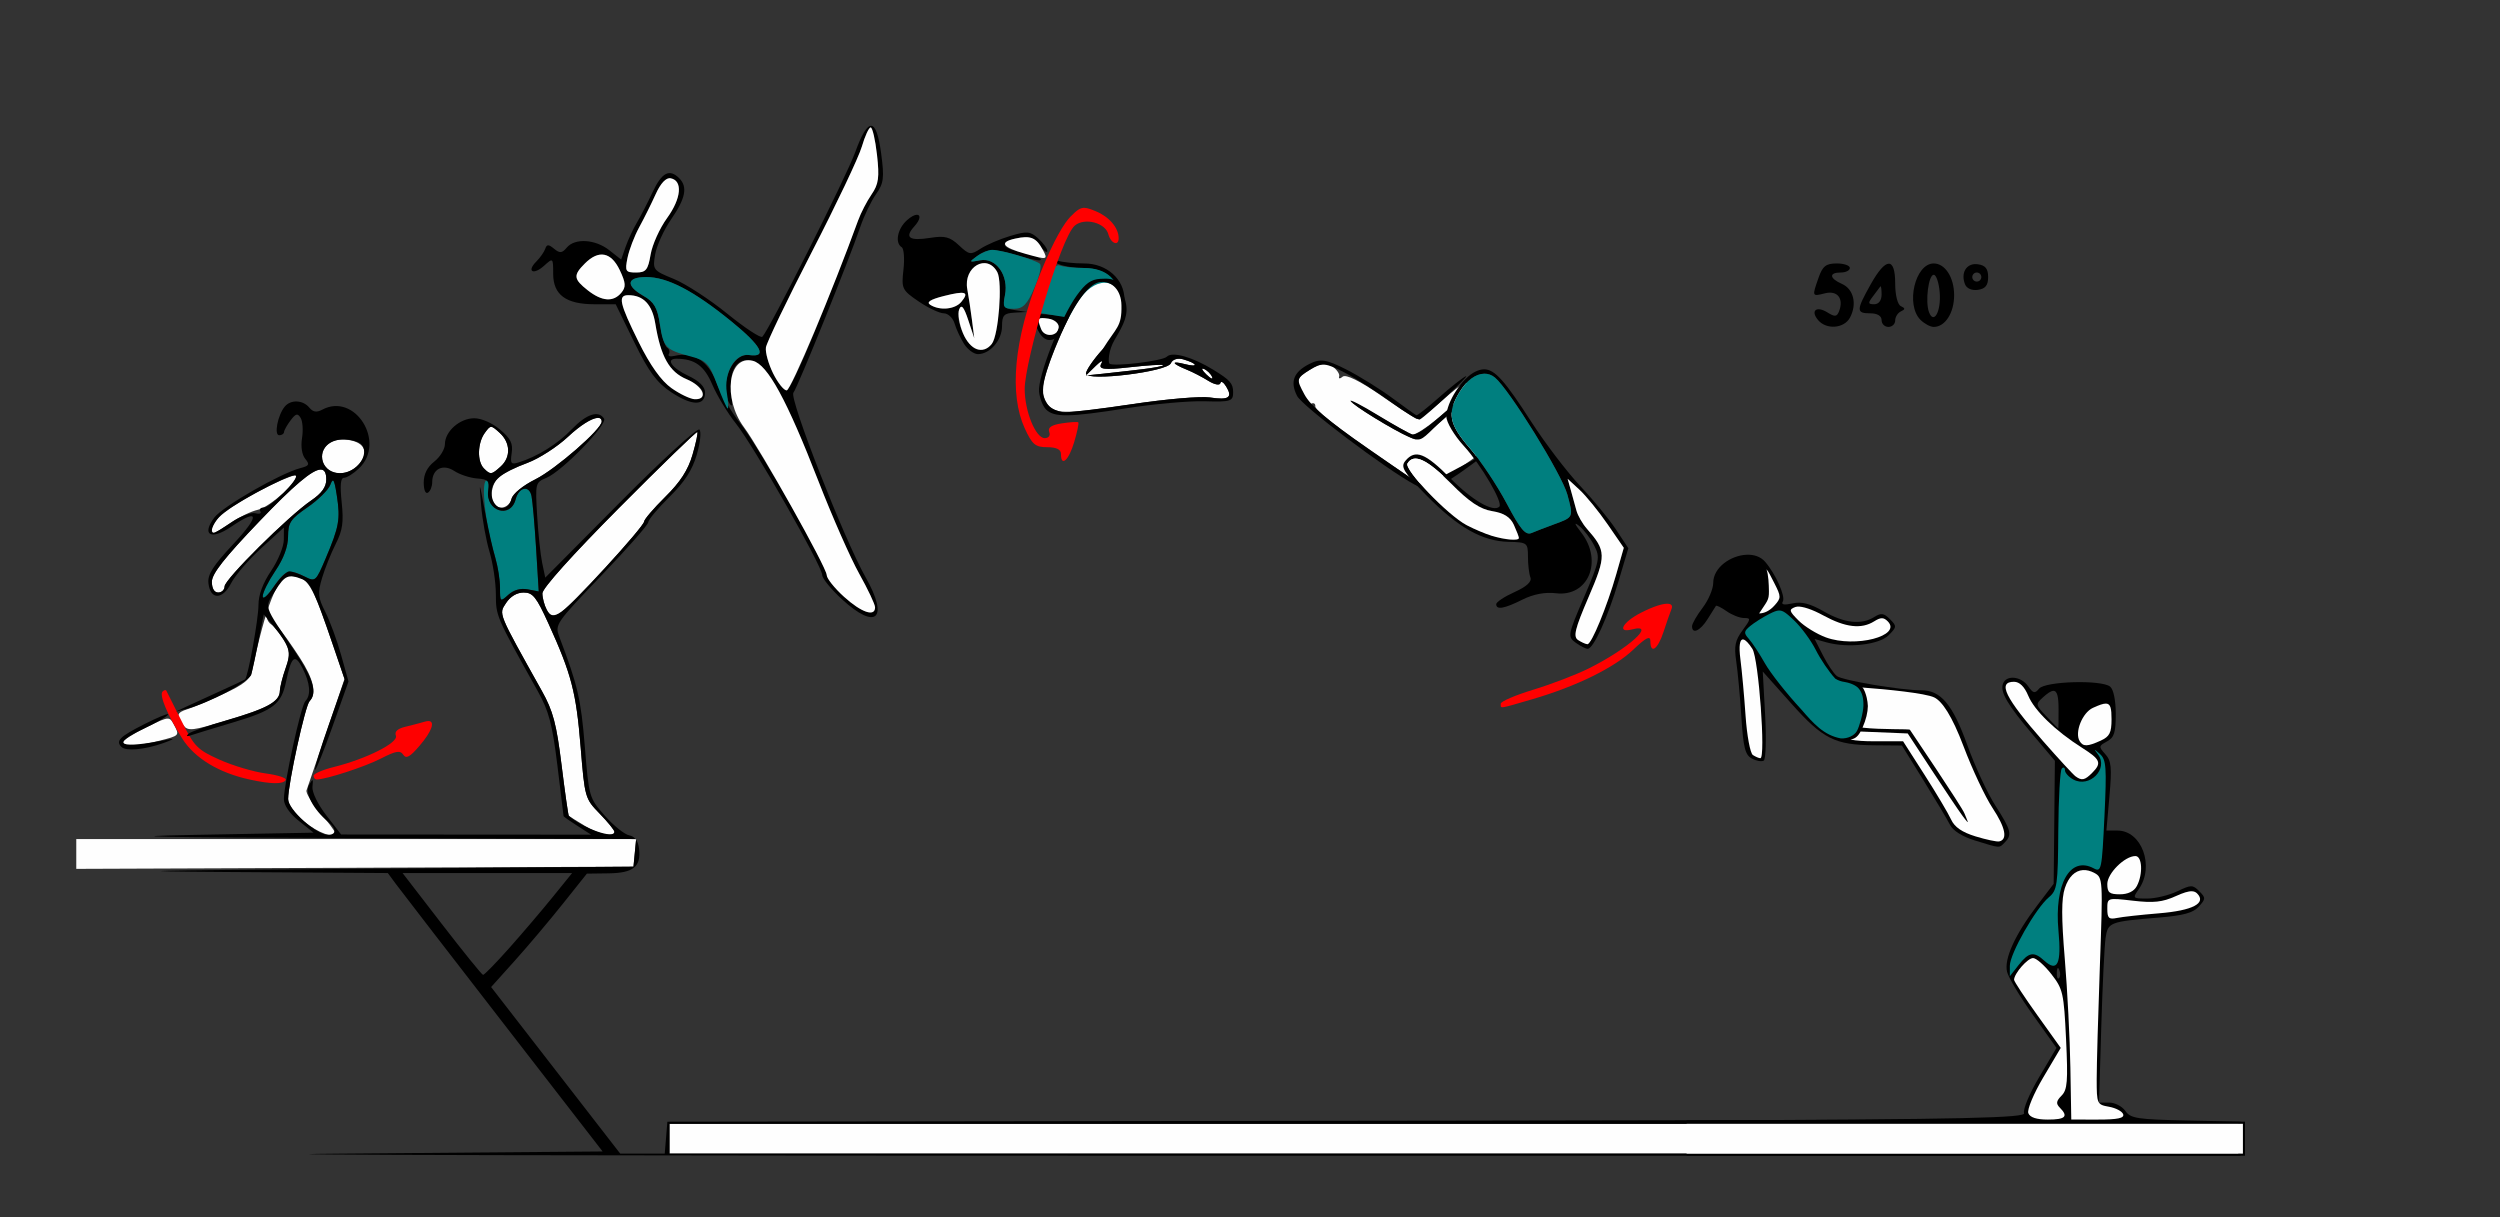 <?xml version="1.0" encoding="UTF-8" standalone="no"?>
<!-- Created with Inkscape (http://www.inkscape.org/) -->

<svg
   xmlns:dc="http://purl.org/dc/elements/1.1/"
   xmlns:cc="http://creativecommons.org/ns#"
   xmlns:rdf="http://www.w3.org/1999/02/22-rdf-syntax-ns#"
   xmlns:svg="http://www.w3.org/2000/svg"
   xmlns="http://www.w3.org/2000/svg"
   xmlns:sodipodi="http://sodipodi.sourceforge.net/DTD/sodipodi-0.dtd"
   xmlns:inkscape="http://www.inkscape.org/namespaces/inkscape"
   id="svg3456"
   version="1.1"
   inkscape:version="0.91 r13725"
   width="551.402"
   height="268.5"
   viewBox="0 0 551.402 268.5"
   sodipodi:docname="NEW-gainer-tck-540-end-20BB640700.svg">
  <rect x="0" y="0" width="551.402" height="268.5" fill="#333333" stroke="none"/>
  <defs
     id="defs3460" />
  <sodipodi:namedview
     pagecolor="#a19494"
     bordercolor="#666666"
     borderopacity="1"
     objecttolerance="10"
     gridtolerance="10"
     guidetolerance="10"
     inkscape:pageopacity="0"
     inkscape:pageshadow="2"
     inkscape:window-width="1567"
     inkscape:window-height="948"
     id="namedview3458"
     showgrid="false"
     inkscape:zoom="2"
     inkscape:cx="279.05363"
     inkscape:cy="178.83727"
     inkscape:window-x="0"
     inkscape:window-y="0"
     inkscape:window-maximized="0"
     inkscape:current-layer="svg3456" />
  <path
     style="fill:#000000"
     d="m 385.23,122.355 c -3.469,0.14 -7.359,2.795 -7.359,6.201 0,1.332 -1.053,3.804 -2.338,5.494 -1.285,1.69 -2.336,3.522 -2.336,4.072 0,1.853 1.814,1.019 3.434,-1.578 0.884,-1.418 1.708,-2.727 1.83,-2.908 0.122,-0.181 1.186,0.346 2.361,1.172 1.176,0.826 2.897,1.502 3.826,1.502 1.557,0 1.533,0.213 -0.314,2.719 -1.631,2.213 -1.89,3.478 -1.395,6.797 0.335,2.243 0.846,7.778 1.135,12.299 0.436,6.822 0.831,8.384 2.32,9.184 0.987,0.53 2.166,0.733 2.621,0.451 0.455,-0.282 0.592,-4.819 0.303,-10.082 l -0.525,-9.568 6.234,6.992 c 7.044,7.899 9.63,9.205 18.371,9.281 l 6.088,0.053 4.793,7.734 c 2.636,4.254 5.261,8.66 5.832,9.791 0.637,1.26 2.757,2.583 5.475,3.418 5.728,1.759 5.29,1.73 6.584,0.432 1.676,-1.682 1.42,-2.691 -2.055,-8.102 -1.747,-2.72 -4.538,-8.732 -6.201,-13.359 -3.228,-8.98 -5.85,-12.107 -10.143,-12.096 -4.442,0.011 -17.374,-2.169 -18.633,-3.143 -0.68,-0.526 -2.062,-2.578 -3.07,-4.561 l -1.832,-3.605 2.602,0.73 c 4.727,1.325 11.615,0.544 13.707,-1.555 1.823,-1.829 1.837,-2.012 0.299,-3.555 -1.342,-1.346 -1.936,-1.428 -3.461,-0.473 -2.84,1.779 -6.608,1.362 -11.143,-1.238 -3.043,-1.745 -4.863,-2.211 -6.893,-1.764 -1.861,0.41 -2.555,0.277 -2.135,-0.404 0.668,-1.085 -1.572,-6.115 -3.918,-8.799 -0.997,-1.141 -2.488,-1.597 -4.064,-1.533 z"
     id="path4255" />
  <path
     style="fill:#000000"
     d="M 444.258 149.496 C 443.161 149.384 442.161 149.792 441.787 150.77 C 441.089 152.595 442.702 155.358 448.389 162.082 L 453.227 167.803 L 453.092 181.369 L 452.957 194.936 L 449.4 199.607 C 444.409 206.165 441.972 211.52 442.684 214.363 C 443.006 215.654 445.59 219.952 448.426 223.916 L 453.58 231.125 L 449.734 237.617 C 447.619 241.188 446.133 244.744 446.43 245.52 C 446.812 246.518 434.853 246.912 371.998 247.107 L 371.998 247.826 L 494.693 247.873 L 494.693 251.154 L 494.693 254.436 L 371.998 254.514 L 371.998 254.885 L 495.16 254.904 L 495.16 251.154 L 495.16 247.404 L 482.611 247.143 C 471.355 246.907 469.93 246.69 468.773 245.033 C 468.064 244.018 466.466 243.186 465.223 243.186 L 462.963 243.186 L 463.457 226.545 C 463.729 217.393 464.158 208.537 464.41 206.865 C 464.932 203.409 465.293 203.271 476.156 202.379 C 481.57 201.934 483.722 201.343 484.971 199.959 C 486.512 198.251 486.518 198.023 485.068 196.568 C 483.619 195.114 483.291 195.116 480.193 196.598 C 478.367 197.471 475.391 198.186 473.58 198.186 C 470.365 198.186 470.321 198.137 471.742 196.102 C 475.261 191.062 472.385 183.186 467.025 183.186 L 464.592 183.186 L 465.258 175.637 C 465.822 169.241 465.683 167.823 464.344 166.338 C 462.851 164.684 462.871 164.526 464.709 163.539 C 466.309 162.68 466.656 161.602 466.656 157.486 C 466.656 154.474 466.162 152.067 465.418 151.447 C 463.553 149.895 451.105 150.242 449.746 151.885 C 448.8 153.029 448.441 152.948 447.312 151.332 C 446.549 150.239 445.355 149.608 444.258 149.496 z M 452.871 152.377 C 453.75 152.342 454.039 153.628 454.039 156.467 C 454.039 158.787 454.013 160.686 453.98 160.686 C 453.948 160.686 452.782 159.492 451.391 158.035 C 448.943 155.472 448.916 155.334 450.588 153.816 C 451.604 152.894 452.344 152.398 452.871 152.377 z M 453.912 213.51 C 453.997 213.523 454.097 213.667 454.209 213.947 C 454.479 214.624 454.447 215.433 454.137 215.744 C 453.826 216.056 453.604 215.502 453.645 214.514 C 453.673 213.831 453.77 213.488 453.912 213.51 z "
     id="path4250" />
  <path
     style="fill:#fefefe"
     d="m 310.397,104.897 c -11.83,-7.837 -20.371,-14.254 -20.289,-15.246 0.051,-0.614 -0.358,-0.888 -0.908,-0.607 -0.591,0.301 -1.489,-0.731 -2.197,-2.528 -1.088,-2.763 -0.912,-3.214 1.947,-4.984 2.4,-1.486 3.568,-1.651 4.936,-0.699 0.986,0.686 1.651,1.68 1.48,2.209 -0.172,0.529 0.179,0.543 0.779,0.031 0.681,-0.58 3.81,0.949 8.316,4.064 3.973,2.747 7.573,5.108 7.998,5.246 0.426,0.138 2.939,-1.666 5.585,-4.01 4.925,-4.363 6.434,-5.051 5.258,-2.399 -1.095,2.47 -10.504,10.286 -11.854,9.848 -0.671,-0.218 -4.136,-2.126 -7.7,-4.24 -3.563,-2.114 -5.95,-3.316 -5.305,-2.67 1.601,1.601 12.394,7.884 13.732,7.994 0.593,0.049 2.937,-1.558 5.208,-3.571 2.271,-2.013 4.263,-3.627 4.427,-3.588 0.164,0.039 0.462,1.56 0.664,3.379 0.272,2.454 0.909,3.739 2.466,4.977 2.05,1.631 1.998,1.737 -2.225,4.57 -7.562,5.073 -7.922,5.138 -12.32,2.225 z"
     id="path4189"
     inkscape:connector-curvature="0" />
  <g
     id="g3466"
     transform="translate(0,21)">
    <path
       style="fill:#fefefe"
       d="m 131.781,92.168 c -1.294,0.088 -3.786,1.62 -6.477,4.145 -2.381,2.234 -6.421,4.836 -8.977,5.783 -2.556,0.947 -5.382,2.349 -6.281,3.115 -1.623,1.382 -2.207,4.903 -1.012,6.102 1.263,1.267 3.305,0.57 3.791,-1.295 0.292,-1.122 2.491,-2.916 5.285,-4.312 4.455,-2.226 14.6,-11.066 14.6,-12.721 0,-0.598 -0.341,-0.856 -0.93,-0.816 z m -23.455,1.986 c -0.417,0.004 -0.754,0.447 -1.4,1.334 -1.612,2.211 -1.716,6.301 -0.197,7.824 1.447,1.451 1.673,1.427 3.713,-0.426 2.269,-2.06 2.163,-5.245 -0.246,-7.432 -0.959,-0.87 -1.453,-1.305 -1.869,-1.301 z m 45.479,1.131 c -0.173,-0.173 -7.934,7.352 -17.246,16.723 -10.309,10.373 -16.932,17.749 -16.932,18.857 0,1.001 0.437,2.643 0.973,3.646 0.749,1.403 1.363,1.616 2.66,0.92 2.113,-1.134 18.797,-19.216 18.797,-20.371 0,-0.468 2.096,-2.919 4.656,-5.449 3.349,-3.309 5.04,-5.922 6.029,-9.307 0.756,-2.588 1.235,-4.846 1.062,-5.02 z M 75.344,96.938 c -3.755,0 -5.692,3.868 -3.193,6.375 1.583,1.588 4.506,1.397 6.514,-0.426 3.337,-3.03 1.708,-5.949 -3.32,-5.949 z m -4.6,6.627 c -1.861,-0.015 -6.009,3.559 -13.502,11.383 -7.762,8.105 -10.514,11.602 -10.514,13.359 0,1.491 0.524,2.381 1.402,2.381 0.771,0 1.402,-0.606 1.402,-1.348 0,-1.548 14.107,-15.548 19.092,-18.945 2.35,-1.602 3.338,-2.976 3.338,-4.646 0,-1.428 -0.373,-2.177 -1.219,-2.184 z m -5.758,1.291 c -0.926,0.123 -4.085,1.496 -7.627,3.344 -6.898,3.598 -10.631,6.593 -10.631,8.529 0,1.237 0.523,1.058 4.195,-1.441 1.839,-1.252 4.527,-2.539 5.975,-2.857 2.665,-0.587 9.298,-6.59 8.342,-7.549 -0.036,-0.036 -0.122,-0.043 -0.254,-0.025 z m -1.125,22.148 c -2.54,-0.153 -5.32,6.877 -8.217,20.781 -0.426,2.042 -1.726,3.121 -6.361,5.275 -3.204,1.489 -6.771,2.999 -7.928,3.355 -2.403,0.74 -2.584,1.422 -0.936,3.539 1.06,1.361 1.974,1.254 9.848,-1.143 9.258,-2.818 11.39,-4.016 11.455,-6.443 0.023,-0.839 0.597,-3.088 1.277,-4.998 1.091,-3.064 1.041,-3.798 -0.432,-6.227 -0.918,-1.514 -2.124,-3.034 -2.68,-3.379 -0.556,-0.344 -1.01,-1.055 -1.01,-1.58 0,-1.216 3.443,3.014 7.293,8.959 3.012,4.652 3.724,7.856 2.111,9.496 -0.957,0.973 -4.732,18.183 -4.732,21.574 0,1.295 1.348,3.206 3.506,4.975 3.139,2.572 6.775,3.85 6.775,2.381 0,-0.305 -1.482,-2.292 -3.295,-4.416 -1.813,-2.124 -3.131,-4.3 -2.928,-4.836 0.203,-0.536 2.171,-6.283 4.373,-12.771 l 4.002,-11.799 -2.367,-6.951 c -4.945,-14.516 -5.578,-15.541 -9.756,-15.793 z m 51.635,3.684 c -1.484,0 -2.931,0.861 -3.875,2.307 -1.64,2.511 -1.914,1.839 7.906,19.428 2.462,4.409 3.209,7.224 4.334,16.322 0.748,6.047 1.468,11.089 1.6,11.205 0.132,0.116 1.713,1.101 3.512,2.189 3.222,1.95 6.541,2.62 6.541,1.322 0,-0.365 -1.469,-2.172 -3.264,-4.016 -3.22,-3.308 -3.276,-3.505 -4.189,-14.727 -0.981,-12.047 -2.017,-16.023 -7.057,-27.117 -2.701,-5.947 -3.471,-6.914 -5.508,-6.914 z m -78.457,27.811 c -0.753,-0.04 -2.036,0.568 -4.818,1.938 -2.815,1.385 -5.117,2.852 -5.117,3.26 0,1.043 3.129,0.923 7.996,-0.307 4.577,-1.156 4.557,-1.131 3.197,-3.68 -0.404,-0.758 -0.672,-1.18 -1.258,-1.211 z m -20.217,26.564 0,3.287 0,3.289 61.449,-0.242 61.447,-0.24 0.293,-3.047 0.293,-3.047 -61.74,0 z m 130.842,62.812 0,3.281 0,3.281 194.859,0 151.196,0 0,-3.281 0,-3.281 -151.196,0 z"
       transform="translate(0,-21)"
       id="path3476"
       inkscape:connector-curvature="0"
       sodipodi:nodetypes="ssscssssscsssscssssssssssssssssssssssssssccssssssssscsssssssscccsscsscssssssccssscccccccccccccccccccc" />
    <path
       style="fill:#007f7f"
       d="m 107.371,84.955 c -0.052,0.002 -0.109,0.023 -0.17,0.061 -1.098,0.681 -0.136,9.573 1.697,15.68 0.76,2.531 1.383,6.078 1.383,7.881 0,3.199 0.044,3.236 1.836,1.609 1.172,-1.064 2.716,-1.497 4.271,-1.199 l 2.436,0.467 -0.582,-9.492 c -0.321,-5.221 -0.777,-10.426 -1.012,-11.568 -0.505,-2.456 -2.792,-1.978 -3.498,0.73 -1.169,4.482 -6.717,2.583 -6.037,-2.066 0.186,-1.269 0.043,-2.114 -0.324,-2.102 z m -33.934,0.037 c -0.166,-0.024 -0.349,0.309 -0.586,0.936 -0.42,1.112 -2.684,3.347 -5.031,4.967 -3.761,2.596 -4.27,3.358 -4.285,6.416 -0.011,2.283 -0.971,4.882 -2.805,7.596 -1.533,2.269 -2.787,4.794 -2.787,5.609 0,0.822 1.057,-0.078 2.371,-2.018 2.573,-3.799 3.435,-4.081 6.969,-2.287 2.263,1.148 2.395,1.031 4.527,-3.998 2.986,-7.044 3.28,-8.674 2.488,-13.846 -0.353,-2.305 -0.584,-3.335 -0.861,-3.375 z"
       id="path3472"
       inkscape:connector-curvature="0"
       sodipodi:nodetypes="ccssscccsssccsssssssssc" />
    <path
       style="fill:#fe0000"
       d="m 36.545,131.223 c -0.174,-0.049 -0.445,0.065 -0.689,0.311 -0.776,0.778 1.089,5.217 4.373,10.412 2.719,4.301 8.063,7.529 14.912,9.008 4.68,1.011 7.291,1.045 7.871,0.104 0.278,-0.451 -1.696,-1.11 -4.385,-1.465 -2.689,-0.355 -7.285,-1.723 -10.215,-3.039 C 43.506,144.349 42.84,143.669 40,137.939 c -1.696,-3.422 -3.19,-6.396 -3.318,-6.611 -0.032,-0.054 -0.079,-0.089 -0.137,-0.105 z m 57.945,6.814 c -0.219,-9.5e-4 -0.486,0.043 -0.799,0.137 -0.9,0.268 -2.818,0.769 -4.262,1.115 -1.766,0.423 -2.456,1.071 -2.109,1.977 0.59,1.544 -6.5,5.116 -13.723,6.914 -2.442,0.608 -4.439,1.477 -4.439,1.932 0,0.454 0.316,0.821 0.701,0.814 2.126,-0.034 10.605,-2.801 14.146,-4.617 3.321,-1.703 4.257,-1.863 4.934,-0.846 0.642,0.966 1.476,0.506 3.611,-1.99 2.74,-3.203 3.476,-5.429 1.939,-5.436 z"
       id="path3470"
       inkscape:connector-curvature="0" />
    <path
       style="fill:#000000"
       d="m 65.475,88.549 c -1.011,-0.039 -2.01,0.334 -2.668,1.129 C 61.255,91.553 60.392,96 61.58,96 c 0.57,0 1.05,-0.316 1.066,-0.703 0.016,-0.387 0.664,-1.545 1.439,-2.574 1.158,-1.537 1.554,-1.634 2.223,-0.549 0.448,0.727 0.586,2.726 0.309,4.441 -0.304,1.88 -0.024,3.699 0.705,4.58 1.03,1.245 0.875,1.549 -1.047,2.043 -4.401,1.131 -17.192,8.477 -19.008,10.916 -2.871,3.858 -0.733,5.058 3.67,2.061 6.244,-4.251 6.469,-2.599 0.518,3.783 -4.524,4.851 -5.706,6.72 -5.48,8.664 0.427,3.689 3.111,3.673 5.002,-0.029 0.871,-1.706 3.848,-5.168 6.613,-7.695 l 5.027,-4.596 -0.018,2.721 c -0.009,1.496 -1.27,4.575 -2.803,6.844 -1.815,2.687 -2.787,5.302 -2.787,7.5 0,3.14 -2.312,15.928 -2.975,16.453 -0.163,0.129 -2.61,1.278 -5.438,2.553 -2.827,1.275 -6.192,2.816 -7.477,3.426 l -2.336,1.109 2.336,-0.59 c 4.88,-1.231 13.902,-6.024 14.322,-7.609 0.241,-0.91 0.954,-4.262 1.584,-7.449 l 1.145,-5.795 2.072,2.514 c 3.691,4.477 4.053,5.715 2.738,9.406 -0.67,1.881 -1.237,4.149 -1.26,5.039 -0.058,2.283 -3.104,3.944 -11.723,6.396 -4.112,1.17 -7.898,2.507 -8.412,2.971 -0.586,0.528 -0.41,0.664 0.469,0.365 0.771,-0.263 5.023,-1.56 9.449,-2.885 8.795,-2.631 10.56,-3.992 11.582,-8.936 1.17,-5.656 1.938,-6.296 3.627,-3.02 1.699,3.296 1.931,5.965 0.633,7.285 -0.965,0.981 -4.73,18.195 -4.73,21.625 0,1.339 1.238,3.146 3.271,4.773 l 3.273,2.617 -26.404,0.49 c -18.588,0.345 -8.057,0.554 35.572,0.703 l 61.842,0.213 c -0.353,-0.432 -0.811,-0.71 -1.387,-0.816 -1.028,-0.191 -3.446,-2.134 -5.373,-4.318 -3.476,-3.942 -3.51,-4.059 -4.43,-15.354 -0.844,-10.367 -1.551,-13.41 -5.59,-24.043 -1.049,-2.762 -0.883,-3.008 9.26,-13.594 5.681,-5.93 10.332,-11.219 10.334,-11.754 0.002,-0.535 2.099,-3.042 4.66,-5.572 3.358,-3.318 5.04,-5.919 6.037,-9.33 0.768,-2.63 1.028,-5.086 0.582,-5.533 -0.446,-0.447 -8.172,6.623 -17.402,15.926 l -16.6,16.732 -0.686,-3.281 c -0.376,-1.805 -0.876,-6.526 -1.109,-10.492 -0.418,-7.104 -0.386,-7.227 2.08,-8.252 3.419,-1.421 13.475,-11.756 12.686,-13.037 -1.186,-1.925 -3.887,-1.041 -7.117,2.332 -3.091,3.228 -7.585,6.035 -11.705,7.311 -1.704,0.527 -1.894,0.273 -1.551,-2.07 0.309,-2.11 -0.231,-3.195 -2.568,-5.168 C 108.565,93.289 106.197,92.25 104.602,92.25 c -3.192,0 -6.471,2.9 -6.471,5.725 0,1.086 -1.051,2.804 -2.336,3.818 -1.56,1.231 -2.338,2.773 -2.338,4.643 0,1.628 0.392,2.558 0.936,2.221 0.514,-0.319 0.934,-1.347 0.934,-2.285 0,-2.945 2.351,-4.15 4.867,-2.496 1.203,0.791 3.459,1.535 5.014,1.654 2.474,0.189 2.782,0.52 2.469,2.662 -0.663,4.534 4.915,6.313 6.057,1.932 0.706,-2.709 2.993,-3.186 3.498,-0.73 0.235,1.142 0.691,6.348 1.012,11.568 l 0.582,9.492 -2.436,-0.467 c -1.555,-0.298 -3.099,0.135 -4.271,1.199 -1.791,1.626 -1.836,1.589 -1.836,-1.531 0,-1.759 -0.45,-4.671 -1,-6.473 -0.55,-1.801 -1.591,-6.439 -2.314,-10.307 -1.304,-6.976 -1.311,-6.987 -0.85,-1.406 0.256,3.094 1.088,7.695 1.848,10.227 0.76,2.531 1.391,6.75 1.402,9.375 0.022,4.862 -0.013,4.783 9.229,21.352 2.46,4.411 3.207,7.229 4.338,16.371 0.751,6.074 1.365,11.123 1.365,11.221 0,0.098 1.367,1.056 3.037,2.129 l 3.037,1.951 -27.568,-0.019 -27.57,-0.019 -3.271,-4.232 c -1.879,-2.431 -3.176,-5.11 -3.049,-6.293 0.198,-1.839 0.116,-1.883 -0.756,-0.406 -1.005,1.702 0.906,5.387 4.229,8.152 1.871,1.557 1.844,2.85 -0.057,2.85 -2.574,0 -8.779,-5.583 -8.779,-7.898 0,-3.401 3.773,-20.611 4.732,-21.586 1.726,-1.755 0.813,-4.923 -3.096,-10.742 -7.268,-10.819 -6.894,-9.697 -4.525,-13.541 2.142,-3.477 2.938,-3.821 6.029,-2.602 1.782,0.703 2.782,2.877 6.945,15.105 l 2.391,7.018 -3.443,9.77 c -1.894,5.374 -3.289,9.927 -3.1,10.117 0.189,0.19 1.927,-4.111 3.861,-9.557 l 3.518,-9.902 -1.623,-5.824 c -0.893,-3.204 -2.462,-7.481 -3.486,-9.502 -1.639,-3.235 -1.725,-4.134 -0.723,-7.5 0.626,-2.104 1.984,-5.489 3.018,-7.525 1.511,-2.978 1.768,-4.766 1.312,-9.141 -0.401,-3.852 -0.247,-5.439 0.527,-5.439 0.602,0 2.066,-0.918 3.256,-2.039 6.094,-5.743 -0.833,-16.871 -8.08,-12.98 -1.242,0.667 -2.024,0.539 -2.857,-0.469 -0.701,-0.848 -1.722,-1.299 -2.732,-1.338 z M 140.172,185.062 c 0.04,0.049 0.082,0.097 0.119,0.15 l 0.014,-0.15 z m 0.119,0.15 -0.279,2.896 -0.293,3.047 -61.682,0.479 c -46.996,0.365 -53.445,0.532 -27.09,0.703 l 34.59,0.225 1.857,2.512 c 1.022,1.381 11.681,15.198 23.687,30.703 l 21.83,28.191 -58.279,0.48 c -32.053,0.264 59.059,0.476 202.471,0.469 l 217.082,-0.012 0,-3.75 0,-3.75 -9.748,0.061 c -9.581,0 -19.595,-0.252 -29.115,-0.252 l 5.429,-0.331 0,-0.111 c -24.919,0.201 -66.975,0.298 -139.521,0.396 l -174.035,0.236 -0.289,3.516 -0.291,3.516 -4.912,0 -4.914,0 -14.234,-18.365 -14.236,-18.367 5.191,-5.773 c 2.856,-3.176 7.608,-8.805 10.561,-12.508 l 5.369,-6.732 4.791,-0.065 c 5.461,-0.073 7.176,-1.45 6.725,-5.398 -0.098,-0.853 -0.32,-1.522 -0.664,-2.016 z m -8.51,-93.045 c 0.588,-0.04 0.93,0.218 0.93,0.816 0,1.655 -10.144,10.494 -14.6,12.721 -2.795,1.397 -4.993,3.191 -5.285,4.312 -0.886,3.398 -4.414,2.3 -4.414,-1.373 0,-2.634 2.148,-4.411 7.916,-6.549 2.556,-0.947 6.596,-3.549 8.977,-5.783 2.69,-2.524 5.182,-4.057 6.477,-4.145 z m -23.455,1.986 c 0.417,-0.004 0.911,0.431 1.869,1.301 2.409,2.187 2.515,5.372 0.246,7.432 -2.04,1.852 -2.266,1.877 -3.713,0.426 -1.518,-1.523 -1.415,-5.613 0.197,-7.824 0.646,-0.887 0.984,-1.33 1.4,-1.334 z m 45.479,1.131 c 0.173,0.173 -0.306,2.432 -1.062,5.02 -0.989,3.385 -2.68,5.997 -6.029,9.307 -2.561,2.53 -4.656,4.982 -4.656,5.449 0,0.468 -3.85,5.039 -8.555,10.158 -9.917,10.789 -11.497,11.927 -12.902,9.293 -0.536,-1.004 -0.973,-2.645 -0.973,-3.646 0,-1.108 6.623,-8.484 16.932,-18.857 9.313,-9.371 17.073,-16.896 17.246,-16.723 z m -77.814,1.633 c 0.924,0.018 1.914,0.206 2.906,0.588 1.986,0.765 1.869,3.473 -0.232,5.381 -3.034,2.754 -7.637,1.428 -7.637,-2.199 0,-2.351 2.192,-3.824 4.963,-3.77 z m -5.246,6.646 c 0.846,0.007 1.219,0.756 1.219,2.184 0,1.67 -0.988,3.045 -3.338,4.646 -4.984,3.398 -19.092,17.397 -19.092,18.945 0,0.741 -0.631,1.348 -1.402,1.348 -0.878,0 -1.402,-0.89 -1.402,-2.381 0,-1.757 2.752,-5.255 10.514,-13.359 7.493,-7.824 11.641,-11.398 13.502,-11.383 z m -5.801,1.266 c 0.147,-0.013 0.248,0.002 0.297,0.051 0.753,0.755 -5.559,7.057 -7.068,7.057 -0.701,0 -1.038,0.382 -0.75,0.85 0.288,0.468 -0.222,0.654 -1.135,0.414 -0.913,-0.24 -3.246,0.644 -5.184,1.963 -1.937,1.319 -3.715,2.398 -3.949,2.398 -0.934,0 -0.337,-1.771 1.211,-3.596 1.762,-2.078 14.366,-8.934 16.578,-9.137 z m 8.494,1.162 c 0.277,0.04 0.508,1.07 0.861,3.375 0.792,5.171 0.498,6.802 -2.488,13.846 -2.132,5.029 -2.265,5.146 -4.527,3.998 -1.282,-0.651 -2.841,-1.189 -3.465,-1.197 -0.624,-0.008 -2.2,1.56 -3.504,3.484 -1.314,1.94 -2.371,2.84 -2.371,2.018 0,-0.816 1.254,-3.34 2.787,-5.609 1.833,-2.714 2.793,-5.312 2.805,-7.596 0.015,-3.058 0.524,-3.82 4.285,-6.416 2.348,-1.62 4.611,-3.855 5.031,-4.967 0.237,-0.627 0.42,-0.96 0.586,-0.936 z m 42.059,24.695 c 2.036,0 2.806,0.968 5.508,6.914 5.04,11.094 6.075,15.071 7.057,27.117 0.914,11.221 0.97,11.419 4.189,14.727 1.795,1.844 3.264,3.651 3.264,4.016 0,1.688 -6.858,-0.708 -10.053,-3.512 -0.132,-0.116 -0.852,-5.158 -1.6,-11.205 -1.125,-9.098 -1.872,-11.913 -4.334,-16.322 -9.82,-17.589 -9.547,-16.916 -7.906,-19.428 0.944,-1.445 2.391,-2.307 3.875,-2.307 z m -78.443,26.834 c -0.307,-0.097 -2.443,0.793 -5.186,2.182 -5.49,2.78 -6.417,3.702 -5.076,5.047 0.977,0.98 5.1,0.604 9.189,-0.838 2.056,-0.725 2.687,-1.108 1.402,-0.852 -11.131,2.218 -13.339,1.26 -5.545,-2.402 2.604,-1.223 4.958,-2.588 5.232,-3.033 0.034,-0.056 0.026,-0.09 -0.018,-0.104 z m 51.736,35.041 18.701,0 18.699,0 -4.371,5.391 c -2.405,2.965 -6.722,8.028 -9.592,11.25 -2.87,3.222 -5.427,5.84 -5.684,5.818 -0.257,-0.021 -4.358,-5.082 -9.111,-11.248 z m 58.875,55.312 194.859,0 151.196,0 0,3.281 0,3.281 -151.196,0 -194.859,0 0,-3.281 z"
       transform="translate(0,-21)"
       id="path3468"
       inkscape:connector-curvature="0"
       sodipodi:nodetypes="cssssssssssssscccsscscccscccssssssssssccccccsssssssccccsssssssssssssssssscccsssssscssscccccssssscssscccccccssssssssscccccscscccccsscccccccscccccccscccccsssssssscsssscsssssssssssssssssssssssssscsssscsssscssssscssssscsssscsscssccccccsscccccccccccccc" />
  </g>
  <path
     inkscape:connector-curvature="0"
     id="path4151"
     d="m 192.143,27.75 c -0.941,-0.037 -2.106,1.917 -3.533,5.859 -1.949,5.383 -18.871,39.014 -20.461,40.666 -0.354,0.368 -3.841,-1.924 -7.748,-5.092 -3.907,-3.167 -9.217,-6.618 -11.801,-7.668 -4.571,-1.858 -4.681,-2.003 -4.098,-5.408 0.33,-1.925 1.927,-5.426 3.551,-7.779 3.171,-4.596 3.66,-7.114 1.752,-9.021 -2.152,-2.152 -3.834,-1.275 -5.859,3.051 -1.094,2.337 -2.661,5.375 -3.48,6.75 -0.82,1.375 -1.934,3.769 -2.477,5.32 l -0.986,2.82 -2.633,-2.07 c -3.092,-2.432 -7.595,-2.701 -9.373,-0.559 -1.022,1.231 -1.539,1.278 -2.785,0.25 -1.232,-1.017 -1.613,-1.015 -1.957,0.006 -0.235,0.697 -1.116,1.956 -1.957,2.797 -2.227,2.227 -0.669,3.086 1.703,0.939 1.973,-1.785 2.006,-1.755 2.006,1.783 0,4.632 2.825,6.713 9.117,6.713 l 4.672,0 4.08,8.35 c 3.178,6.506 4.984,8.949 8.174,11.061 4.576,3.028 7.457,3.06 7.457,0.084 0,-1.306 -1.275,-2.579 -3.75,-3.744 -3.65,-1.719 -5.018,-3.764 -2.5,-3.736 4.001,0.044 6.059,1.54 7.846,5.707 1.046,2.441 3.397,6.316 5.223,8.609 3.901,4.899 19.014,31.433 19.014,33.383 0,0.737 1.941,3.127 4.312,5.312 7.589,6.995 10.483,4.388 5.289,-4.764 -4.731,-8.336 -16.945,-39.543 -15.949,-40.75 0.916,-1.111 12.294,-29.318 14.729,-36.512 0.838,-2.475 2.409,-5.748 3.49,-7.273 1.709,-2.41 1.856,-3.587 1.131,-9 -0.539,-4.02 -1.256,-6.047 -2.197,-6.084 z m -0.107,0.357 c 0.392,0 1.018,2.709 1.393,6.021 0.565,4.997 0.363,6.487 -1.195,8.75 -1.033,1.5 -2.366,4.079 -2.963,5.729 -0.597,1.65 -4.133,10.762 -7.857,20.25 -3.724,9.488 -7.281,17.25 -7.904,17.25 -1.526,0 -4.919,-7.011 -4.578,-9.461 0.15,-1.078 4.691,-10.528 10.092,-21 5.401,-10.472 10.378,-20.952 11.061,-23.289 0.682,-2.337 1.561,-4.25 1.953,-4.25 z M 147.537,39.32 c 0.131,-0.021 0.26,-0.018 0.387,0.006 2.7,0.514 2.352,4.424 -0.777,8.744 -1.638,2.261 -3.278,5.895 -3.646,8.074 -0.574,3.4 -1.03,3.963 -3.207,3.963 -2.322,0 -2.483,-0.272 -1.896,-3.207 0.353,-1.764 1.512,-4.801 2.576,-6.75 1.064,-1.949 2.708,-5.249 3.652,-7.334 0.959,-2.119 1.992,-3.351 2.912,-3.496 z m 54.695,8.047 c -0.494,0.006 -1.278,0.381 -2.221,1.234 -2.075,1.878 -2.665,4.979 -1.127,5.93 0.483,0.299 0.656,2.523 0.383,4.943 -0.473,4.199 -0.319,4.52 3.354,7.016 2.117,1.439 4.614,2.617 5.549,2.617 0.935,0 2.004,1.012 2.373,2.25 0.369,1.238 1.309,3.263 2.09,4.5 0.78,1.238 2.16,2.25 3.066,2.25 2.651,0 5.307,-3.081 5.307,-6.156 0,-2.401 0.43,-2.868 2.75,-2.994 l 2.75,-0.15 -2.713,-0.412 c -2.408,-0.367 -2.646,-0.743 -2.127,-3.34 0.86,-4.301 -2.012,-8.306 -5.48,-7.643 -2.483,0.475 -2.526,0.42 -0.721,-0.9 2.404,-1.758 3.839,-1.748 9.826,0.068 2.632,0.799 4.551,1.071 4.262,0.604 -0.289,-0.467 -2.09,-1.143 -4.002,-1.502 -4.671,-0.876 -5.273,-2.256 -1.361,-3.115 2.61,-0.573 3.534,-0.291 5.008,1.529 0.994,1.228 1.809,1.803 1.809,1.277 0,-0.526 -0.902,-1.773 -2.004,-2.77 -1.777,-1.608 -2.473,-1.67 -6.178,-0.561 -2.296,0.688 -5.235,1.947 -6.533,2.797 -2.195,1.438 -2.53,1.387 -4.781,-0.729 -1.986,-1.866 -3.119,-2.162 -6.309,-1.652 -4.667,0.746 -5.78,-0.049 -3.537,-2.527 1.407,-1.555 1.391,-2.574 0.568,-2.564 z m -69.451,8.775 c 1.502,0.029 2.833,1.173 3.902,3.416 1.352,2.836 1.417,3.728 0.361,5 -1.759,2.119 -4.27,1.94 -7.404,-0.525 -3.161,-2.487 -3.25,-3.311 -0.635,-5.926 1.335,-1.335 2.607,-1.987 3.775,-1.965 z m 99.453,1.068 c -0.279,-0.018 -0.008,0.224 0.771,0.785 0.825,0.593 3.413,1.087 5.75,1.096 5.129,0.018 8.25,2.659 8.25,6.98 0,4.422 -2.484,5.303 -10.98,3.9 -3.88,-0.641 -7.344,-0.874 -7.699,-0.52 -0.355,0.355 -0.131,1.771 0.496,3.148 1.396,3.064 3.575,3.213 5.559,0.381 1.24,-1.771 2.095,-2.01 5.139,-1.439 4.95,0.929 8.486,-1.364 8.486,-5.504 0,-4.449 -3.896,-7.932 -8.873,-7.932 -2.18,0 -4.787,-0.269 -5.795,-0.596 -0.571,-0.185 -0.936,-0.29 -1.104,-0.301 z m -14.99,0.83 c 1.015,0.063 2.015,0.671 2.719,1.986 1.185,2.215 0.286,13.924 -1.217,15.83 -0.542,0.688 -1.853,1.25 -2.914,1.25 -2.271,0 -5.324,-6.332 -4.275,-8.867 0.497,-1.201 1.027,-0.574 2.002,2.367 l 1.328,4 -0.508,-4 c -0.279,-2.2 -0.743,-5.256 -1.029,-6.791 -0.638,-3.415 1.663,-5.915 3.895,-5.775 z m 187.859,0.066 c -2.356,0 -3.109,0.592 -4,3.148 -1.46,4.188 -1.472,4.162 1.424,3.436 2.733,-0.686 4.179,1.146 3.107,3.938 -0.482,1.255 -0.931,1.307 -2.561,0.289 -2.431,-1.518 -3.814,-0.416 -2.088,1.664 1.818,2.19 5.75,1.896 7.047,-0.527 1.598,-2.986 0.806,-6.302 -1.777,-7.436 -2.788,-1.223 -2.916,-2.512 -0.25,-2.512 1.1,0 2,-0.45 2,-1 0,-0.55 -1.306,-1 -2.902,-1 z m 21.402,0 c -4.104,0 -6.251,9.107 -2.93,12.428 0.864,0.864 2.183,1.572 2.93,1.572 2.513,0 4.5,-3.091 4.5,-7 0,-3.909 -1.987,-7 -4.5,-7 z m -9.945,0.055 c -0.933,0.036 -2.287,1.561 -3.969,4.57 -3.204,5.732 -3.213,6.375 -0.086,6.375 1.556,0 2.5,0.567 2.5,1.5 0,0.825 0.675,1.5 1.5,1.5 0.825,0 1.5,-0.639 1.5,-1.418 0,-0.779 0.562,-1.679 1.25,-2 1,-0.467 1,-0.699 0,-1.166 -0.723,-0.338 -1.25,-2.444 -1.25,-5 0,-2.944 -0.512,-4.397 -1.445,-4.361 z m 19.242,0.088 c -2.174,-0.042 -3.342,1.995 -2.408,4.428 0.361,0.942 1.505,1.442 2.857,1.25 1.653,-0.235 2.254,-0.988 2.254,-2.82 0,-1.833 -0.601,-2.586 -2.254,-2.82 -0.154,-0.022 -0.304,-0.034 -0.449,-0.037 z m 0.203,1.857 c 0.55,0 1,0.45 1,1 0,0.55 -0.45,1 -1,1 -0.55,0 -1,-0.45 -1,-1 0,-0.55 0.45,-1 1,-1 z m -9.5,0.5 c 0.55,0 1.143,1.746 1.318,3.881 0.34,4.146 -1.286,7.169 -2.355,4.381 -0.88,-2.294 -0.131,-8.262 1.037,-8.262 z m -283.961,0.5 c 4.662,0 10.439,3.009 18.746,9.766 6.665,5.421 8.052,8.024 3.961,7.436 -3.848,-0.554 -6.792,6.805 -4.299,10.746 0.605,0.956 0.743,0.108 0.408,-2.5 -0.651,-5.061 1.219,-7.845 4.684,-6.971 3.264,0.824 7.481,8.563 14.482,26.578 3.028,7.793 7.075,16.974 8.992,20.402 1.917,3.429 3.486,6.754 3.486,7.389 0,2.169 -2.991,1.156 -6.83,-2.312 -2.11,-1.906 -3.838,-4.072 -3.838,-4.812 0,-1.991 -15.138,-28.525 -19.135,-33.539 -1.893,-2.375 -4.237,-6.409 -5.207,-8.965 -1.811,-4.77 -5.08,-6.83 -9.242,-5.826 -0.963,0.232 -1.519,0.045 -1.234,-0.416 0.285,-0.461 0.113,-1.088 -0.383,-1.395 -0.496,-0.306 -1.21,-2.627 -1.59,-5.158 -0.55,-3.671 -1.281,-4.937 -3.609,-6.262 -4.024,-2.289 -3.751,-4.16 0.607,-4.16 z m 272.234,2.043 c 0.129,0.013 0.227,0.746 0.227,1.789 0,1.332 -0.626,2.168 -1.623,2.168 -1.389,0 -1.43,-0.252 -0.283,-1.75 0.737,-0.963 1.467,-1.939 1.623,-2.168 0.019,-0.029 0.038,-0.041 0.057,-0.039 z m -202.799,1.432 c 1.278,-0.019 1.195,0.615 0.045,2 -1.381,1.663 -4.748,1.983 -6.85,0.65 -0.916,-0.581 0.007,-1.182 2.969,-1.934 1.813,-0.46 3.069,-0.706 3.836,-0.717 z m -73.41,0.525 c 3.329,0 5.263,2.025 5.957,6.236 1.211,7.354 3.101,10.708 6.941,12.312 1.945,0.813 3.537,2.145 3.537,2.963 0,2.176 -3.016,1.733 -6.91,-1.018 -2.252,-1.59 -4.713,-5.052 -7.25,-10.191 -4.227,-8.565 -4.612,-10.303 -2.275,-10.303 z m 91.27,5.045 c 0.34,-0.006 0.806,0.048 1.416,0.135 1.238,0.176 2.25,0.989 2.25,1.807 0,2.077 -3.114,2.463 -3.875,0.48 -0.706,-1.841 -0.812,-2.403 0.209,-2.422 z m 97.422,11.305 c -0.566,0.016 -1.139,0.187 -1.762,0.471 -2.963,1.35 -6.485,6.75 -6.49,9.951 -0.002,1.25 1.737,4.175 3.865,6.5 3.828,4.182 8.692,12.5 7.818,13.373 -1.309,1.309 -6.008,-1.405 -10.76,-6.217 -5.572,-5.642 -7.791,-6.504 -9.973,-3.875 -1.1,1.325 -0.42,2.436 4.629,7.578 6.99,7.119 12.337,10.143 18.166,10.273 4.085,0.092 4.25,0.218 4.25,3.264 1.4e-4,1.743 0.243,3.802 0.541,4.578 0.359,0.935 -0.823,2.027 -3.5,3.234 -2.223,1.002 -4.041,2.203 -4.041,2.67 0,1.318 1.749,1.014 5.789,-1.008 2.388,-1.195 5.013,-1.695 7.363,-1.402 7.128,0.888 10.474,-7.061 5.623,-13.355 -1.554,-2.017 -1.685,-2.457 -0.434,-1.459 0.984,0.785 2.449,2.701 3.254,4.258 1.373,2.656 1.235,3.363 -2.242,11.457 -3.561,8.289 -3.634,8.68 -1.84,9.992 1.027,0.751 2.223,1.367 2.656,1.367 1.268,0 4.432,-6.92 6.787,-14.846 l 2.184,-7.344 -2.744,-4.156 c -1.51,-2.286 -5.083,-6.629 -7.939,-9.654 -2.856,-3.025 -7.658,-9.325 -10.672,-14 -5.743,-8.909 -8.074,-11.722 -10.529,-11.65 z m 0.102,0.965 c 0.839,-0.012 1.645,0.264 2.359,0.852 3.132,2.576 14.778,21.383 15.975,25.799 1.373,5.066 1.407,4.989 -2.961,6.584 -1.777,0.649 -3.99,1.504 -4.918,1.898 -1.343,0.572 -2.462,-0.75 -5.5,-6.498 -2.098,-3.968 -5.725,-9.42 -8.062,-12.115 -4.718,-5.441 -5.162,-7.83 -2.316,-12.496 1.569,-2.573 3.578,-3.996 5.424,-4.023 z m -15.141,18.727 c 1.665,0.018 4.169,1.799 7.809,5.484 4.016,4.066 6.422,5.682 9.105,6.111 2.568,0.411 3.976,1.304 4.758,3.02 0.611,1.34 1.111,2.642 1.111,2.891 0,1.33 -6.777,-0.33 -11.508,-2.818 -4.205,-2.212 -13.871,-12.306 -13.053,-13.631 0.438,-0.708 1.02,-1.065 1.777,-1.057 z m 33.535,4.459 2.619,2.42 c 1.441,1.331 4.228,4.753 6.193,7.607 l 3.572,5.189 -1.682,5.891 c -0.925,3.24 -2.586,8.03 -3.691,10.643 -2.118,5.005 -2.42,5.252 -4.672,3.826 -1.16,-0.735 -0.759,-2.406 2.283,-9.486 3.936,-9.163 3.91,-10.21 -0.385,-15.09 -0.968,-1.1 -2.002,-2.9 -2.297,-4 -0.295,-1.1 -0.851,-3.125 -1.238,-4.5 l -0.703,-2.5 z"
     style="fill:#000000" />
  <path
     style="fill:#000000"
     d="m 312.009,106.882 c -6.278,-3.35 -24.776,-17.303 -25.923,-19.554 -1.599,-3.138 -0.778,-5.279 2.706,-7.055 2.39,-1.218 3.732,-1.02 8.106,1.2 2.883,1.463 7.465,4.304 10.183,6.314 2.718,2.01 5.112,3.722 5.321,3.805 0.208,0.083 2.468,-1.7 5.022,-3.963 2.554,-2.262 5.206,-4.354 5.892,-4.648 1.14,-0.488 -8.663,8.719 -10.156,9.539 -0.355,0.195 -3.183,-1.509 -6.285,-3.786 -3.102,-2.277 -7.75,-5.236 -10.33,-6.574 -4.199,-2.178 -5.008,-2.237 -7.714,-0.558 -2.932,1.819 -2.966,1.982 -1.124,5.397 1.393,2.582 5.136,5.763 14.036,11.927 l 12.136,8.406 7.424,-3.954 c 6.588,-3.509 6.964,-3.617 3.339,-0.958 -7.528,5.521 -9.407,6.185 -12.634,4.463 z m -1.317,-10.552 c -3.245,-1.369 -12.345,-6.967 -12.81,-7.88 -0.228,-0.447 2.457,0.939 5.966,3.081 3.509,2.142 6.934,4.074 7.61,4.294 0.743,0.241 3.017,-1.187 5.746,-3.611 2.484,-2.206 4.784,-3.923 5.111,-3.817 0.327,0.106 -0.426,1.032 -1.674,2.058 -1.248,1.026 -3.244,2.825 -4.435,3.999 -2.886,2.842 -3.074,2.906 -5.515,1.876 z"
     id="path4185"
     inkscape:connector-curvature="0" />
  <path
     style="fill:#fefefe"
     d="m 348.097,141.184 c -1.16,-0.735 -0.758,-2.406 2.284,-9.487 3.936,-9.163 3.91,-10.21 -0.385,-15.091 -0.968,-1.1 -2.001,-2.9 -2.296,-4 -0.295,-1.1 -0.852,-3.125 -1.239,-4.5 l -0.704,-2.5 2.619,2.42 c 1.441,1.331 4.228,4.755 6.193,7.609 l 3.574,5.189 -1.682,5.891 c -2.006,7.025 -5.452,15.397 -6.329,15.376 -0.345,-0.008 -1.261,-0.417 -2.035,-0.907 z m -161.922,-9.543 c -2.11,-1.906 -3.836,-4.072 -3.836,-4.813 0,-1.592 -14.629,-27.727 -18.234,-32.574 -4.777,-6.424 -3.505,-16.045 1.94,-14.671 3.264,0.824 7.481,8.563 14.482,26.578 3.028,7.793 7.075,16.975 8.992,20.403 1.917,3.429 3.486,6.753 3.486,7.388 0,2.169 -2.991,1.156 -6.83,-2.312 z M 328.999,118.172 c -1.379,-0.419 -3.854,-1.471 -5.5,-2.337 -4.205,-2.212 -13.872,-12.306 -13.054,-13.631 1.401,-2.267 4.294,-0.931 9.587,4.429 4.016,4.066 6.422,5.681 9.106,6.11 2.568,0.411 3.976,1.304 4.758,3.02 0.611,1.34 1.11,2.641 1.11,2.89 0,0.653 -3.092,0.405 -6.006,-0.481 z M 148.097,85.6 c -2.252,-1.59 -4.713,-5.05 -7.25,-10.19 -4.227,-8.565 -4.612,-10.304 -2.275,-10.304 3.329,0 5.263,2.025 5.956,6.237 1.211,7.354 3.102,10.708 6.942,12.312 3.661,1.53 4.862,4.488 1.786,4.402 -0.963,-0.027 -3.284,-1.133 -5.159,-2.457 z m 22.42,-3.244 c -1.023,-2.062 -1.737,-4.632 -1.587,-5.71 0.15,-1.078 4.691,-10.528 10.092,-21 5.401,-10.472 10.378,-20.953 11.06,-23.29 0.682,-2.337 1.561,-4.25 1.953,-4.25 0.392,0 1.019,2.71 1.394,6.022 0.565,4.997 0.362,6.487 -1.196,8.75 -1.033,1.5 -2.366,4.078 -2.963,5.728 -5.609,15.501 -14.855,37.5 -15.761,37.5 -0.623,0 -1.969,-1.688 -2.992,-3.75 z m 41.876,-8.867 c -0.831,-1.989 -1.207,-4.352 -0.835,-5.25 0.497,-1.201 1.027,-0.574 2.003,2.367 l 1.327,4 -0.508,-4 c -0.279,-2.2 -0.742,-5.256 -1.029,-6.791 -0.927,-4.967 4.361,-7.996 6.614,-3.788 1.185,2.215 0.285,13.923 -1.217,15.829 -1.929,2.447 -4.787,1.383 -6.353,-2.367 z m 17.239,-0.916 c -0.942,-2.455 -0.815,-2.633 1.624,-2.287 1.238,0.176 2.25,0.988 2.25,1.806 0,2.077 -3.113,2.464 -3.874,0.481 z m -24.455,-5.341 c -0.916,-0.581 0.006,-1.182 2.968,-1.934 4.834,-1.227 5.722,-0.934 3.882,1.283 -1.381,1.663 -4.748,1.983 -6.85,0.651 z m -75.536,-3.199 c -3.161,-2.487 -3.25,-3.313 -0.635,-5.927 3.051,-3.051 5.777,-2.536 7.678,1.452 1.352,2.836 1.417,3.728 0.361,5 -1.759,2.119 -4.27,1.941 -7.405,-0.525 z m 8.756,-7.134 c 0.353,-1.764 1.512,-4.801 2.576,-6.75 1.064,-1.949 2.707,-5.249 3.651,-7.335 1.096,-2.421 2.288,-3.682 3.299,-3.49 2.7,0.514 2.353,4.424 -0.776,8.744 -1.638,2.261 -3.28,5.895 -3.648,8.074 -0.574,3.4 -1.03,3.963 -3.207,3.963 -2.322,0 -2.483,-0.272 -1.896,-3.207 z m 87.609,-0.962 c -4.963,-1.401 -5.684,-2.522 -2.123,-3.304 3.465,-0.761 4.654,-0.272 6.153,2.529 1.153,2.155 0.976,2.189 -4.03,0.776 z"
     id="path4159"
     inkscape:connector-curvature="0"
     sodipodi:nodetypes="ssssscsscscsssssssssssssssssssssscsssssssssssssscsssssssssscsssssssssssssssssss" />
  <path
     inkscape:connector-curvature="0"
     id="path4155"
     d="m 218.83,55.107 c -0.794,0 -2.308,0.631 -3.365,1.404 -1.806,1.32 -1.762,1.375 0.721,0.9 3.496,-0.668 6.34,3.342 5.467,7.707 -0.538,2.688 -0.343,2.988 1.934,2.988 2.047,0 2.922,-0.882 4.57,-4.607 1.121,-2.533 1.657,-4.931 1.193,-5.33 -1.026,-0.882 -8.517,-3.062 -10.52,-3.062 z m 14.537,3.395 c -0.885,0.069 -1.81,1.59 -3.045,4.941 l -2,5.428 6.092,0.979 c 8.546,1.373 8.507,1.373 10.656,0.223 2.572,-1.376 2.537,-6.364 -0.065,-8.965 -1.319,-1.319 -3.333,-2 -5.918,-2 -2.155,0 -4.559,-0.246 -5.342,-0.547 -0.126,-0.048 -0.252,-0.069 -0.379,-0.059 z m -90.822,2.605 c -4.358,0 -4.631,1.871 -0.607,4.16 2.329,1.325 3.059,2.591 3.609,6.262 0.767,5.113 1.268,5.636 6.824,7.094 3.455,0.907 4.079,1.576 5.822,6.25 1.074,2.879 2.116,5.234 2.318,5.234 0.202,0 0.113,-1.566 -0.197,-3.48 -0.716,-4.415 1.848,-8.766 4.906,-8.324 4.123,0.595 2.752,-1.995 -3.93,-7.43 -8.307,-6.756 -14.084,-9.766 -18.746,-9.766 z m 184.818,21.314 c -1.846,0.027 -3.855,1.451 -5.424,4.023 -2.845,4.666 -2.401,7.055 2.316,12.496 2.337,2.696 5.965,8.147 8.062,12.115 3.038,5.748 4.157,7.07 5.5,6.498 0.927,-0.395 3.141,-1.25 4.918,-1.898 4.368,-1.595 4.334,-1.518 2.961,-6.584 -1.197,-4.416 -12.842,-23.223 -15.975,-25.799 -0.715,-0.588 -1.52,-0.864 -2.359,-0.852 z"
     style="fill:#007f7f" />
  <path
     style="fill:#fefefe"
     d="m 229.949,86.434 c -0.407,-2.628 4.97,-16.033 8.241,-20.545 3.969,-5.475 9.38,-4.333 9.473,1.779 0.209,3.301 -0.753,4.016 -1.056,5.069 -0.593,1.418 -1.218,1.875 -3.388,4.279 -2.046,2.266 -3.711,4.693 -3.7,5.392 0.027,1.784 17.918,-0.399 18.724,-2.285 0.366,-0.857 1.488,-1.221 2.696,-0.876 3.193,0.914 3.554,1.872 0.401,1.064 -3.189,-0.817 -2.932,-0.132 0.467,1.246 1.263,0.512 3.386,1.612 4.717,2.444 1.331,0.832 2.52,1.06 2.642,0.506 0.122,-0.554 0.704,-0.211 1.294,0.762 1.474,2.431 0.557,3.034 -3.64,2.394 -1.967,-0.3 -9.581,0.352 -16.918,1.448 -14.431,2.157 -16.701,2.218 -18.475,0.497 -0.639,-0.619 -1.304,-2.048 -1.478,-3.175 z m 11.704,-5.714 c 1.201,-1.174 1.749,-1.397 1.244,-0.505 -0.706,1.246 0.645,1.419 6.205,0.794 3.909,-0.439 7.255,-0.654 7.438,-0.478 0.313,0.304 -4.41,0.981 -13.139,1.884 l -3.894,0.403 2.146,-2.098 z m 23.885,0.649 c 0.687,0.279 1.494,1.063 1.795,1.74 0.3,0.678 -0.261,0.449 -1.248,-0.508 -0.987,-0.957 -1.233,-1.512 -0.546,-1.232 z"
     id="path4197"
     inkscape:connector-curvature="0"
     sodipodi:nodetypes="ssccscscssscssssscsssscccscss" />
  <path
     style="fill:#000000"
     d="m 229.175,86.38 c -0.336,-3.265 4.797,-16.36 8.316,-21.214 1.962,-2.705 3.132,-3.53 5.198,-3.665 3.368,-0.22 4.372,0.319 5.552,4.996 0.737,2.92 -0.333,4.955 -2.373,8.401 -1.434,2.422 -1.472,5.002 -1.164,5.3 0.766,0.743 11.73,-0.575 12.647,-1.519 1.176,-1.213 5.659,0.05 10.308,2.904 3.634,2.231 4.302,2.984 4.324,4.878 0.024,2.043 -0.523,2.222 -6.216,2.041 -3.433,-0.109 -11.247,0.59 -17.363,1.553 -12.607,1.987 -15.855,2.037 -17.674,0.273 -0.702,-0.681 -1.402,-2.457 -1.556,-3.947 z m 5.399,4.54 c 1.092,0.102 7.99,-0.712 15.327,-1.809 7.338,-1.097 14.951,-1.748 16.918,-1.448 4.197,0.64 5.114,0.037 3.64,-2.394 -0.59,-0.973 -1.172,-1.316 -1.294,-0.762 -0.122,0.554 -1.311,0.326 -2.642,-0.506 -1.331,-0.832 -3.454,-1.932 -4.717,-2.444 -3.4,-1.378 -3.657,-2.063 -0.467,-1.246 3.153,0.808 2.792,-0.15 -0.401,-1.064 -1.208,-0.346 -2.329,0.019 -2.696,0.876 -0.805,1.886 -18.696,4.069 -18.724,2.285 -0.011,-0.699 1.654,-3.125 3.7,-5.392 3.007,-4.863 4.24,-4.856 4.131,-9.692 -0.05,-3.257 -2.02,-5.402 -4.693,-5.113 -2.746,0.298 -6.353,5.583 -10.003,14.657 -3.052,7.588 -3.35,10.681 -1.228,12.74 0.639,0.619 2.055,1.21 3.148,1.311 z m 17.508,-9.488 c 2.634,-0.319 4.639,-0.725 4.457,-0.901 -0.182,-0.177 -3.529,0.038 -7.438,0.478 -5.56,0.625 -6.91,0.452 -6.205,-0.794 0.505,-0.891 -0.043,-0.669 -1.244,0.505 l -2.146,2.098 3.894,-0.403 c 2.142,-0.222 6.048,-0.664 8.682,-0.983 z m 15.25,1.678 c -0.3,-0.678 -1.108,-1.461 -1.795,-1.74 -0.687,-0.279 -0.441,0.275 0.546,1.232 0.987,0.957 1.549,1.186 1.248,0.508 z"
     id="path4193"
     inkscape:connector-curvature="0"
     sodipodi:nodetypes="cssssssssssscccssscssssccccsssccsssccscccssc" />
  <path
     inkscape:connector-curvature="0"
     id="path4153"
     d="m 239.272,45.849 c -1.029,-0.064 -1.733,0.499 -3.135,1.9 -1.344,1.344 -3.628,4.997 -6.633,12.398 -6.133,15.109 -6.814,26.994 -3.525,34.238 1.656,3.649 2.361,4.25 4.979,4.25 2.043,0 3.049,0.495 3.049,1.5 0,2.949 1.704,1.427 2.91,-2.598 0.675,-2.254 1.084,-4.227 0.908,-4.383 -0.176,-0.156 -1.808,-0.056 -3.629,0.221 -2.282,0.347 -3.146,0.931 -2.781,1.881 0.306,0.798 -0.11,1.379 -0.99,1.379 -2.002,0 -4.418,-5.932 -4.418,-10.85 0,-5.885 7.885,-33.404 11.076,-36.053 2.16,-1.792 6.71,-0.606 7.371,1.922 0.536,2.048 2.279,2.728 2.279,0.889 0,-2.283 -2.061,-4.716 -5.037,-5.949 -1.071,-0.444 -1.807,-0.708 -2.424,-0.746 z m 128.789,87.33 c -1.077,-0.153 -3.291,0.516 -6.096,1.947 -4.119,2.101 -5.446,4.601 -1.959,3.689 5.441,-1.423 -0.838,4.235 -9.525,8.582 -2.764,1.383 -8.276,3.502 -12.25,4.709 -3.974,1.207 -7.225,2.599 -7.225,3.096 0,1.139 -0.59,1.223 7.002,-0.994 9.705,-2.834 18.042,-6.932 22.248,-10.938 2.801,-2.667 3.75,-3.139 3.75,-1.867 0,2.987 1.641,1.831 2.906,-2.047 0.673,-2.062 1.457,-4.312 1.742,-5 0.289,-0.698 0.052,-1.086 -0.594,-1.178 z"
     style="fill:#ff0000" />
  <path
     style="fill:#fefefe"
     d="M 389.617 125.568 C 390.056 126.789 390.133 128.816 390.156 130.406 C 390.186 132.466 389.722 132.602 387.996 135.299 C 389.128 135.294 390.313 134.729 391.346 133.584 C 392.869 131.896 392.869 131.616 391.371 128.662 C 390.539 127.021 390.053 126.035 389.617 125.568 z "
     id="path4214" />
  <path
     style="fill:#fefefe"
     d="m 396.407,133.794 c -0.166,0.014 -0.31,0.044 -0.434,0.092 -1.463,0.563 -1.389,0.866 0.727,2.988 1.295,1.299 4.002,2.969 6.016,3.709 6.446,2.369 16.845,-0.329 13.645,-3.539 -0.909,-0.912 -1.538,-0.913 -2.986,-0.006 -2.843,1.781 -6.334,1.372 -11.258,-1.316 -2.39,-1.305 -4.547,-2.023 -5.709,-1.928 z"
     id="path4212" />
  <path
     style="fill:#fefefe"
     d="m 384.52,141.052 c -0.793,-0.144 -1.046,1.356 -0.648,4.4 0.32,2.449 0.829,8.039 1.131,12.422 0.302,4.383 1.029,8.279 1.615,8.658 0.586,0.379 1.327,0.695 1.645,0.703 1.228,0.03 -0.377,-22.005 -1.758,-24.127 -0.84,-1.291 -1.509,-1.97 -1.984,-2.057 z"
     id="path4210" />
  <path
     style="fill:#fefefe"
     d="m 444.214,150.374 c -3.711,0 -1.985,3.518 6.443,13.125 3.393,3.867 6.595,7.342 7.113,7.721 1.389,1.015 2.05,0.879 3.68,-0.756 2.164,-2.17 1.852,-2.948 -2.203,-5.516 -5.889,-3.729 -10.528,-8.217 -11.9,-11.512 -0.833,-2 -1.92,-3.062 -3.133,-3.062 z"
     id="path4208" />
  <path
     style="fill:#fefefe"
     d="m 410.773,151.617 c 0.006,0.005 0.013,0.02 0.019,0.025 -0.002,-1.6e-4 -0.005,1.6e-4 -0.008,0 0.013,0.012 0.027,0.027 0.039,0.039 0.343,0.332 0.731,1.433 0.91,2.234 0.138,0.616 0.228,1.288 0.244,1.818 -0.013,1.315 -0.387,2.975 -1.176,4.756 4.171,0.49 10.301,0.242 10.457,0.477 0,0 11.489,17.023 12.02,18.438 0.53,1.414 1.548,3.182 -0.396,0.574 -1.945,-2.607 -12.109,-18.207 -12.109,-18.207 l -10.396,-0.424 c -0.708,1.275 -1.345,1.593 -2.215,1.773 1.314,0.273 2.992,0.377 5.199,0.377 l 6.385,0 4.752,7.43 c 2.613,4.086 5.24,8.51 5.84,9.83 0.756,1.664 2.409,2.804 5.387,3.717 2.363,0.724 4.716,1.224 5.23,1.109 1.904,-0.426 1.379,-3.047 -1.477,-7.371 -1.615,-2.445 -4.483,-8.543 -6.375,-13.551 -2.586,-6.844 -4.761,-10.005 -6.488,-10.838 -1.956,-0.943 -10.676,-1.807 -15.625,-2.164 z"
     id="path4206"
     inkscape:connector-curvature="0"
     sodipodi:nodetypes="ccccccccsscccsccsscssscc" />
  <path
     style="fill:#fefefe"
     d="m 464.495,155.184 c -0.618,-0.017 -1.535,0.325 -2.889,0.943 -2.339,1.069 -4.075,5.454 -2.908,7.348 0.762,1.237 1.715,1.211 4.643,-0.127 1.949,-0.891 2.381,-1.74 2.381,-4.688 0,-2.419 -0.197,-3.448 -1.227,-3.477 z"
     id="path4204" />
  <path
     style="fill:#fefefe"
     d="m 470.987,188.811 c -2.358,0 -6.199,3.819 -6.199,6.162 0,1.898 0.459,2.275 2.77,2.275 1.783,0 3.116,-0.646 3.738,-1.812 1.396,-2.617 1.209,-6.625 -0.309,-6.625 z"
     id="path4202" />
  <path
     style="fill:#fefefe"
     d="m 459.411,191.909 c -1.739,0.115 -3.164,1.482 -3.977,3.951 -0.781,2.375 -0.787,6.446 -0.021,15.658 0.569,6.847 1.124,17.616 1.232,23.932 l 0.197,11.482 5.92,0.002 c 4.32,0.001 5.813,-0.315 5.529,-1.17 -0.214,-0.645 -1.616,-1.389 -3.115,-1.654 -2.655,-0.47 -2.727,-0.63 -2.727,-6.094 0,-3.086 0.317,-14.351 0.703,-25.031 0.685,-18.949 0.657,-19.443 -1.203,-20.441 -0.893,-0.48 -1.749,-0.687 -2.539,-0.635 z"
     id="path4200" />
  <path
     style="fill:#fefefe"
     d="m 483.472,196.579 c -0.789,-0.036 -1.908,0.313 -3.611,1.084 -2.906,1.315 -4.88,1.526 -9.377,1.002 -5.689,-0.662 -5.695,-0.66 -5.695,1.791 0,2.05 0.345,2.381 2.102,2.014 1.157,-0.242 5.338,-0.704 9.293,-1.029 7.445,-0.612 10.554,-2.234 8.408,-4.387 -0.292,-0.293 -0.646,-0.453 -1.119,-0.475 z"
     id="path4198" />
  <path
     style="fill:#fefefe"
     d="m 448.407,211.311 c -1.196,0 -4.182,3.424 -4.182,4.797 0,0.347 2.315,3.868 5.145,7.824 l 5.145,7.193 -3.844,6.492 c -2.121,3.581 -3.603,7.127 -3.305,7.906 0.358,0.936 1.812,1.412 4.307,1.412 3.896,0 4.582,-0.683 2.641,-2.631 -0.881,-0.884 -0.797,-1.465 0.385,-2.65 1.285,-1.289 1.434,-3.156 0.994,-12.414 -0.488,-10.26 -0.68,-11.104 -3.268,-14.414 -1.512,-1.934 -3.319,-3.516 -4.018,-3.516 z"
     id="path4196" />
  <path
     style="fill:#fefefe"
     d="m 371.999,247.874 0,6.562 122.695,0 0,-3.281 0,-3.281 -122.695,0 z"
     id="path3506" />
  <path
     style="fill:#007f7f"
     d="m 392.344,134.652 c -0.558,0.025 -1.174,0.296 -2.078,0.75 -1.42,0.713 -3.321,1.91 -4.225,2.66 -1.433,1.19 -1.473,1.556 -0.309,2.854 0.735,0.819 2.33,3.245 3.543,5.393 1.213,2.147 4.835,6.737 8.051,10.199 2.662,3.08 4.926,5.646 8.674,6.352 1.547,0.094 3,-0.625 3.562,-1.625 0.562,-1 1.408,-4.027 1.438,-5.609 0.031,-1.688 -0.281,-2.781 -0.969,-3.688 -0.67,-0.883 -2.312,-1.406 -3.219,-1.531 -0.66,-0.091 -1.335,-0.289 -2.016,-0.723 l -0.068,-0.072 c -1.294,-1.386 -3.203,-4.207 -4.24,-6.27 -1.038,-2.062 -3.181,-4.984 -4.764,-6.492 -1.681,-1.602 -2.451,-2.24 -3.381,-2.197 z"
     id="path4218"
     inkscape:connector-curvature="0"
     sodipodi:nodetypes="cssssccssssccssc" />
  <path
     style="fill:#007f7f"
     d="m 462.056,165.382 c -0.059,0.014 0.184,0.359 0.695,1.045 2.344,3.148 -1.876,7.423 -5.439,5.51 -1.028,-0.552 -1.869,-1.481 -1.869,-2.064 0,-0.583 -0.31,-0.751 -0.688,-0.373 -0.377,0.378 -0.725,6.547 -0.775,13.707 -0.084,12.084 -0.235,13.139 -2.088,14.703 -2.916,2.46 -8.6,12.451 -8.6,15.115 l 0,2.291 1.938,-2.471 c 2.241,-2.858 3.352,-3.05 5.641,-0.973 2.924,2.655 3.833,0.761 3.148,-6.562 -0.966,-10.346 2.56,-16.588 7.787,-13.781 1.673,0.898 1.792,0.319 2.352,-11.418 0.517,-10.851 0.398,-12.539 -0.975,-13.785 -0.705,-0.64 -1.068,-0.957 -1.127,-0.943 z"
     id="path3502" />
</svg>
